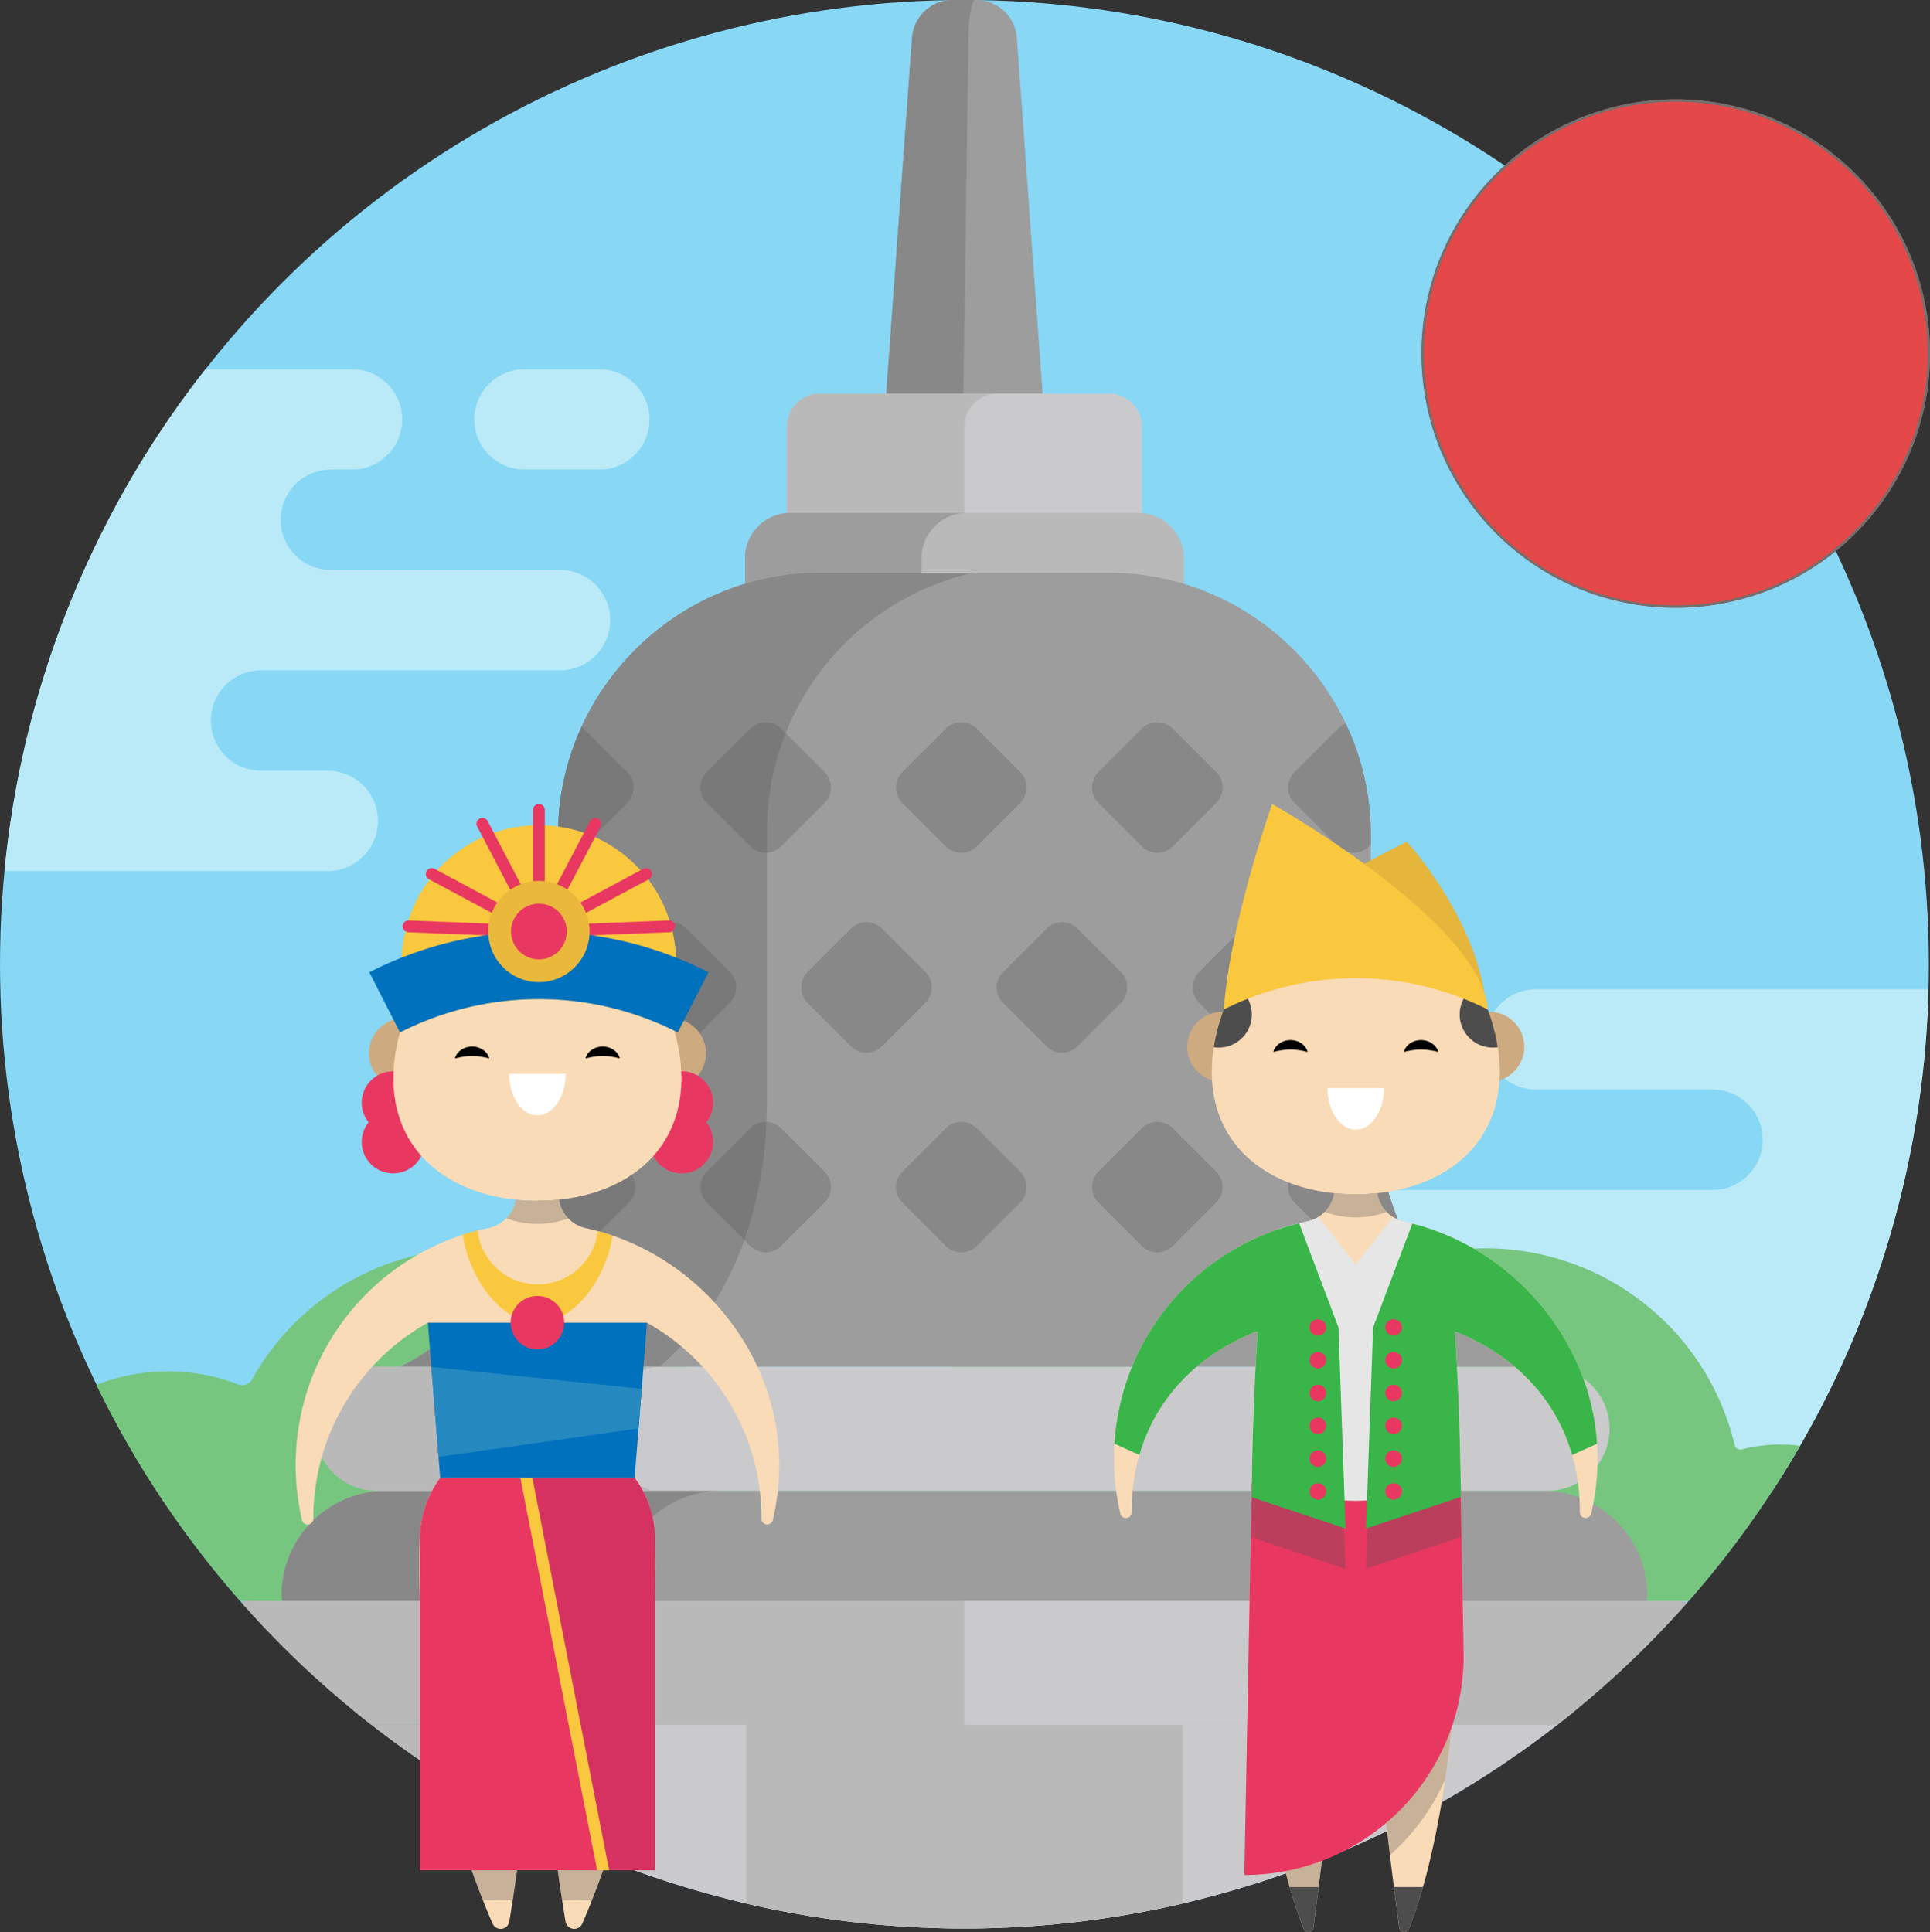 <svg xmlns="http://www.w3.org/2000/svg" viewBox="0 0 816 817.007">
  <rect x="0" y="0" width="816" height="817.007" fill="#333333" stroke="none"/>
  <defs>
    <style>
      .cls-1 {
        fill: #87d7f5;
      }

      .cls-2 {
        fill: #baeaf7;
      }

      .cls-3 {
        fill: #9d9d9e;
      }

      .cls-4 {
        fill: #888889;
      }

      .cls-5 {
        fill: #cacacc;
      }

      .cls-6 {
        fill: #b9b9ba;
      }

      .cls-7 {
        fill: #77c680;
      }

      .cls-8 {
        fill: #79797a;
      }

      .cls-9 {
        fill: #e44848;
        stroke: #707070;
      }

      .cls-10 {
        fill: #ceaa80;
      }

      .cls-11 {
        fill: #e83862;
      }

      .cls-12 {
        fill: #f9dbb7;
      }

      .cls-13 {
        fill: #fff;
      }

      .cls-14, .cls-21 {
        fill: #4d4d4d;
      }

      .cls-14, .cls-23 {
        opacity: 0.29;
      }

      .cls-15 {
        fill: #f9c83e;
      }

      .cls-16 {
        fill: #0071bc;
      }

      .cls-17 {
        fill: #eab83b;
      }

      .cls-18 {
        fill: #2588bf;
      }

      .cls-19 {
        fill: #d63261;
      }

      .cls-20 {
        fill: #e5b53c;
      }

      .cls-22 {
        fill: #e6e6e6;
      }

      .cls-24 {
        fill: #39b54a;
      }

      .cls-25 {
        stroke: none;
      }

      .cls-26 {
        fill: none;
      }
    </style>
  </defs>
  <g id="Group_20" data-name="Group 20" transform="translate(-141 405)">
    <g id="borobudur" transform="translate(141 -405)">
      <circle id="Ellipse_1" data-name="Ellipse 1" class="cls-1" cx="407.755" cy="407.755" r="407.755"/>
      <g id="Group_1" data-name="Group 1" transform="translate(1.902 156.141)">
        <path id="Path_1" data-name="Path 1" class="cls-2" d="M178.744,140.472H147.121a21.221,21.221,0,1,1,0-42.442h31.623a21.221,21.221,0,1,1,0,42.442Z" transform="translate(72.731 -98.03)"/>
        <path id="Path_2" data-name="Path 2" class="cls-2" d="M236.07,182.913H139.182a21.221,21.221,0,0,1,0-42.442h8.937a21.221,21.221,0,1,0,0-42.442H86.16A405.765,405.765,0,0,0,1.194,310.238H137.871a21.221,21.221,0,0,0,0-42.442h-28.2a21.221,21.221,0,0,1,0-42.442H236.07a21.221,21.221,0,1,0,0-42.442Z" transform="translate(-1.194 -98.03)"/>
        <path id="Path_3" data-name="Path 3" class="cls-2" d="M604.1,262.628H438.154a21.221,21.221,0,0,0,0,42.442h74.629a21.221,21.221,0,0,1,0,42.442H377.628a21.221,21.221,0,1,0,0,42.442h61.09a21.221,21.221,0,1,1,0,42.442H404.705a21.221,21.221,0,0,0,0,42.442H538.028A405.608,405.608,0,0,0,604.1,262.628Z" transform="translate(209.373 -0.458)"/>
      </g>
      <path id="Path_4" data-name="Path 4" class="cls-3" d="M291.168,15.985A17.229,17.229,0,0,0,273.983,0h-9.952a17.229,17.229,0,0,0-17.185,15.985L234.058,192.647h69.9Z" transform="translate(138.748)"/>
      <path id="Path_5" data-name="Path 5" class="cls-4" d="M273.1,0h-9.069a17.23,17.23,0,0,0-17.185,15.985L234.059,192.648h34.119l2.563-177.48C270.845,8.012,271.807,2.147,273.1,0Z" transform="translate(138.748)"/>
      <path id="Path_6" data-name="Path 6" class="cls-5" d="M345.039,104.494H222.826a13.945,13.945,0,0,0-13.945,13.945v38.477h150.1V118.439A13.945,13.945,0,0,0,345.039,104.494Z" transform="translate(123.823 61.943)"/>
      <g id="Group_2" data-name="Group 2" transform="translate(314.975 166.437)">
        <path id="Path_7" data-name="Path 7" class="cls-6" d="M297.877,104.494H222.826a13.945,13.945,0,0,0-13.945,13.945v38.479h75.051V118.439A13.944,13.944,0,0,1,297.877,104.494Z" transform="translate(-191.152 -104.494)"/>
        <path id="Path_8" data-name="Path 8" class="cls-6" d="M229.607,164.644H351.451a109.944,109.944,0,0,1,31.859,4.715V155.3A19.17,19.17,0,0,0,364.2,136.187H216.864A19.17,19.17,0,0,0,197.75,155.3v14.058A109.94,109.94,0,0,1,229.607,164.644Z" transform="translate(-197.75 -85.707)"/>
      </g>
      <path id="Path_9" data-name="Path 9" class="cls-3" d="M272.412,164.644V155.3a19.17,19.17,0,0,1,19.114-19.114H216.864A19.17,19.17,0,0,0,197.75,155.3v14.058a110,110,0,0,1,31.859-4.715Z" transform="translate(117.225 80.731)"/>
      <path id="Path_10" data-name="Path 10" class="cls-7" d="M745.932,414.909a65.64,65.64,0,0,0-24.674,1.513,2.446,2.446,0,0,1-3-1.806,108.26,108.26,0,0,0-199.825-27.738,4.749,4.749,0,0,1-5.869,2.091,82.077,82.077,0,0,0-29.7-5.538c-1.2,0-2.384.04-3.571.091a89.2,89.2,0,0,0-130.472,39.95,2.044,2.044,0,0,1-2.977.93,66.82,66.82,0,0,0-51.638-7.977,2.447,2.447,0,0,1-3-1.806A108.26,108.26,0,0,0,91.371,386.88a4.749,4.749,0,0,1-5.869,2.091,82.4,82.4,0,0,0-59.916.2,408.309,408.309,0,0,0,60.789,91.347H698.793A408.931,408.931,0,0,0,745.932,414.909Z" transform="translate(15.167 196.466)"/>
      <path id="Path_11" data-name="Path 11" class="cls-5" d="M93.655,453.94a407.757,407.757,0,0,0,517.164,0Z" transform="translate(55.518 269.092)"/>
      <g id="Group_3" data-name="Group 3" transform="translate(149.173 723.032)">
        <path id="Path_12" data-name="Path 12" class="cls-6" d="M205.265,453.94H93.655a407.457,407.457,0,0,0,111.61,65.171V453.94Z" transform="translate(-93.655 -453.94)"/>
        <path id="Path_13" data-name="Path 13" class="cls-6" d="M198.081,535.913a410.342,410.342,0,0,0,184.5,0V453.94h-184.5Z" transform="translate(-31.752 -453.94)"/>
      </g>
      <path id="Path_14" data-name="Path 14" class="cls-3" d="M652.187,440.084h0a8.111,8.111,0,0,1-8.111,8.11H82.838a8.111,8.111,0,0,1-8.111-8.11h0a44.312,44.312,0,0,1,44.311-44.312H607.878A44.312,44.312,0,0,1,652.187,440.084Z" transform="translate(44.298 234.611)"/>
      <path id="Path_15" data-name="Path 15" class="cls-4" d="M216.486,440.084A44.312,44.312,0,0,1,260.8,395.773H119.038a44.312,44.312,0,0,0-44.311,44.312,8.111,8.111,0,0,0,8.111,8.11H224.6A8.111,8.111,0,0,1,216.486,440.084Z" transform="translate(44.298 234.611)"/>
      <path id="Path_16" data-name="Path 16" class="cls-3" d="M516.675,361.625V262.958c0-61-49.909-110.906-110.906-110.906H283.925c-61,0-110.906,49.907-110.906,110.906v98.667c0,98.667-66.9,126.2-66.9,126.2H583.57S516.675,460.292,516.675,361.625Z" transform="translate(62.909 90.135)"/>
      <path id="Path_17" data-name="Path 17" class="cls-4" d="M261.325,375.035V261.2a111.955,111.955,0,0,1,87.4-109.152h-64.8c-61,0-110.906,49.907-110.906,110.906v98.667c0,98.667-66.9,126.2-66.9,126.2H215.958C235.516,470.857,261.325,436.773,261.325,375.035Z" transform="translate(62.908 90.135)"/>
      <path id="Path_18" data-name="Path 18" class="cls-6" d="M67.82,425.028a13.909,13.909,0,0,0-3.772.53A410.069,410.069,0,0,0,119.17,477.45H620.4a410.159,410.159,0,0,0,55.122-51.892,13.9,13.9,0,0,0-3.772-.53Z" transform="translate(37.967 251.953)"/>
      <path id="Path_19" data-name="Path 19" class="cls-3" d="M222.816,425.028h-155a13.9,13.9,0,0,0-3.772.53A410.069,410.069,0,0,0,119.17,477.45H222.814V425.028Z" transform="translate(37.967 251.953)"/>
      <path id="Path_20" data-name="Path 20" class="cls-5" d="M438.985,425.028H256V477.45H438.985Z" transform="translate(151.755 251.953)"/>
      <path id="Path_21" data-name="Path 21" class="cls-6" d="M186.8,425.028H67.82a13.909,13.909,0,0,0-3.772.53A410.069,410.069,0,0,0,119.17,477.45H186.8V425.028Z" transform="translate(37.967 251.953)"/>
      <path id="Path_22" data-name="Path 22" class="cls-8" d="M213.263,278.961,194.9,297.32a9.273,9.273,0,0,1-13.077,0l-18.359-18.359a9.273,9.273,0,0,1,0-13.077l18.359-18.359a9.273,9.273,0,0,1,13.077,0l18.359,18.359A9.276,9.276,0,0,1,213.263,278.961Z" transform="translate(95.304 145.132)"/>
      <g id="Group_4" data-name="Group 4" transform="translate(296.123 305.423)">
        <path id="Path_23" data-name="Path 23" class="cls-4" d="M265.151,278.961,246.792,297.32a9.273,9.273,0,0,1-13.077,0l-18.359-18.359a9.273,9.273,0,0,1,0-13.077l18.359-18.359a9.273,9.273,0,0,1,13.077,0l18.359,18.359A9.273,9.273,0,0,1,265.151,278.961Z" transform="translate(-170.06 -160.291)"/>
        <path id="Path_24" data-name="Path 24" class="cls-4" d="M317.073,278.961,298.714,297.32a9.273,9.273,0,0,1-13.077,0l-18.359-18.359a9.273,9.273,0,0,1,0-13.077l18.359-18.359a9.273,9.273,0,0,1,13.077,0l18.359,18.359A9.273,9.273,0,0,1,317.073,278.961Z" transform="translate(-139.281 -160.291)"/>
        <path id="Path_25" data-name="Path 25" class="cls-4" d="M369.119,278.961,350.76,297.32a9.273,9.273,0,0,1-13.077,0l-18.359-18.359a9.273,9.273,0,0,1,0-13.077l18.359-18.359a9.273,9.273,0,0,1,13.077,0l18.359,18.359A9.273,9.273,0,0,1,369.119,278.961Z" transform="translate(-108.429 -160.291)"/>
        <path id="Path_26" data-name="Path 26" class="cls-4" d="M238.406,225.886l-18.359,18.359a9.273,9.273,0,0,1-13.077,0l-18.359-18.359a9.273,9.273,0,0,1,0-13.077l18.359-18.359a9.273,9.273,0,0,1,13.077,0l18.359,18.359A9.273,9.273,0,0,1,238.406,225.886Z" transform="translate(-185.915 -191.753)"/>
      </g>
      <path id="Path_27" data-name="Path 27" class="cls-8" d="M220.047,194.451a9.273,9.273,0,0,0-13.077,0l-18.359,18.359a9.273,9.273,0,0,0,0,13.077l18.359,18.359a9.2,9.2,0,0,0,7.055,2.649V237.67a111.352,111.352,0,0,1,7.927-41.314Z" transform="translate(110.209 113.67)"/>
      <g id="Group_5" data-name="Group 5" transform="translate(378.824 305.423)">
        <path id="Path_28" data-name="Path 28" class="cls-4" d="M290.328,225.886l-18.359,18.359a9.273,9.273,0,0,1-13.077,0l-18.359-18.359a9.273,9.273,0,0,1,0-13.077l18.359-18.359a9.273,9.273,0,0,1,13.077,0l18.359,18.359A9.273,9.273,0,0,1,290.328,225.886Z" transform="translate(-237.836 -191.753)"/>
        <path id="Path_29" data-name="Path 29" class="cls-4" d="M342.374,225.886l-18.359,18.359a9.273,9.273,0,0,1-13.077,0L292.58,225.886a9.273,9.273,0,0,1,0-13.077l18.359-18.359a9.273,9.273,0,0,1,13.077,0l18.359,18.359A9.273,9.273,0,0,1,342.374,225.886Z" transform="translate(-206.984 -191.753)"/>
      </g>
      <path id="Path_30" data-name="Path 30" class="cls-8" d="M148.121,245.08a9.248,9.248,0,0,0,10.927-1.548l18.359-18.359a9.273,9.273,0,0,0,0-13.077l-18.359-18.359a8.99,8.99,0,0,0-.956-.779,109.836,109.836,0,0,0-9.971,45.751Z" transform="translate(87.805 114.385)"/>
      <g id="Group_6" data-name="Group 6" transform="translate(296.123 306.015)">
        <path id="Path_31" data-name="Path 31" class="cls-4" d="M376.892,239.2a109.854,109.854,0,0,0-10.575-47.078,9.118,9.118,0,0,0-3.334,2.106l-18.359,18.359a9.273,9.273,0,0,0,0,13.077l18.359,18.359a9.275,9.275,0,0,0,13.078,0l.83-.83Z" transform="translate(-93.431 -192.125)"/>
        <path id="Path_32" data-name="Path 32" class="cls-4" d="M238.406,331.973l-18.359,18.359a9.273,9.273,0,0,1-13.077,0l-18.359-18.359a9.273,9.273,0,0,1,0-13.077l18.359-18.359a9.273,9.273,0,0,1,13.077,0L238.406,318.9A9.273,9.273,0,0,1,238.406,331.973Z" transform="translate(-185.915 -129.458)"/>
      </g>
      <path id="Path_33" data-name="Path 33" class="cls-8" d="M206.97,300.529l-18.359,18.359a9.273,9.273,0,0,0,0,13.077L204.5,347.85a169.826,169.826,0,0,0,9.311-49.99A9.2,9.2,0,0,0,206.97,300.529Z" transform="translate(110.209 176.566)"/>
      <path id="Path_34" data-name="Path 34" class="cls-4" d="M290.328,331.973l-18.359,18.359a9.273,9.273,0,0,1-13.077,0l-18.358-18.359a9.273,9.273,0,0,1,0-13.077l18.359-18.359a9.273,9.273,0,0,1,13.077,0L290.328,318.9A9.273,9.273,0,0,1,290.328,331.973Z" transform="translate(140.988 176.558)"/>
      <path id="Path_35" data-name="Path 35" class="cls-8" d="M164.147,300.538a9.273,9.273,0,0,0-13.077,0l-.154.154a155.422,155.422,0,0,1-10.21,39.275l10.364,10.364a9.273,9.273,0,0,0,13.077,0l18.359-18.359a9.273,9.273,0,0,0,0-13.077Z" transform="translate(83.409 176.558)"/>
      <g id="Group_7" data-name="Group 7" transform="translate(461.723 474.396)">
        <path id="Path_36" data-name="Path 36" class="cls-4" d="M342.374,331.973l-18.359,18.359a9.273,9.273,0,0,1-13.077,0L292.58,331.973a9.273,9.273,0,0,1,0-13.077l18.359-18.359a9.273,9.273,0,0,1,13.077,0L342.374,318.9A9.273,9.273,0,0,1,342.374,331.973Z" transform="translate(-289.883 -297.839)"/>
        <path id="Path_37" data-name="Path 37" class="cls-4" d="M378.866,303.342l-2.8-2.8a9.275,9.275,0,0,0-13.078,0L344.624,318.9a9.273,9.273,0,0,0,0,13.077l18.359,18.359a9.275,9.275,0,0,0,13.078,0l11.99-11.99A155.169,155.169,0,0,1,378.866,303.342Z" transform="translate(-259.031 -297.84)"/>
      </g>
      <path id="Path_38" data-name="Path 38" class="cls-5" d="M604.727,415.283H109.837a26.288,26.288,0,0,1-26.211-26.211h0a26.288,26.288,0,0,1,26.211-26.211h494.89a26.288,26.288,0,0,1,26.211,26.211h0A26.288,26.288,0,0,1,604.727,415.283Z" transform="translate(49.573 215.101)"/>
      <path id="Path_39" data-name="Path 39" class="cls-6" d="M206.525,389.072h0a27.218,27.218,0,0,1,20.251-26.211H109.836a26.288,26.288,0,0,0-26.211,26.211h0a26.288,26.288,0,0,0,26.211,26.211h116.94A27.218,27.218,0,0,1,206.525,389.072Z" transform="translate(49.572 215.101)"/>
    </g>
    <g id="Ellipse_2" data-name="Ellipse 2" class="cls-9" transform="translate(742 -363)">
      <circle class="cls-25" cx="107.5" cy="107.5" r="107.5"/>
      <circle class="cls-26" cx="107.5" cy="107.5" r="107"/>
    </g>
    <g id="indonesian" transform="translate(130.376 -65)">
      <g id="Group_8" data-name="Group 8">
        <circle id="Ellipse_3" data-name="Ellipse 3" class="cls-10" cx="14.791" cy="14.791" r="14.791" transform="translate(166.578 90.592)"/>
        <circle id="Ellipse_4" data-name="Ellipse 4" class="cls-10" cx="14.791" cy="14.791" r="14.791" transform="translate(279.524 90.592)"/>
      </g>
      <g id="Group_9" data-name="Group 9">
        <circle id="Ellipse_5" data-name="Ellipse 5" class="cls-11" cx="13.294" cy="13.294" r="13.294" transform="translate(163.548 112.998)"/>
        <circle id="Ellipse_6" data-name="Ellipse 6" class="cls-11" cx="13.294" cy="13.294" r="13.294" transform="translate(285.549 112.998)"/>
      </g>
      <g id="Group_10" data-name="Group 10">
        <circle id="Ellipse_7" data-name="Ellipse 7" class="cls-11" cx="13.294" cy="13.294" r="13.294" transform="translate(163.548 129.611)"/>
        <circle id="Ellipse_8" data-name="Ellipse 8" class="cls-11" cx="13.294" cy="13.294" r="13.294" transform="translate(285.549 129.611)"/>
      </g>
      <path id="Path_40" data-name="Path 40" class="cls-12" d="M298.717,115.973c0,30.51-22.46,48.31-51.75,51.33a85.254,85.254,0,0,1-9.12.47,88.283,88.283,0,0,1-9.13-.47c-1.49-.15-2.97-.34-4.42-.57-27.1-4.29-47.33-21.8-47.33-50.76,0-18.37,8.13-38.44,20.98-52.87,10.69-12,24.65-20.11,39.9-20.11C271.467,42.993,298.717,82.353,298.717,115.973Z"/>
      <path id="Path_41" data-name="Path 41" class="cls-13" d="M249.8,114.089c0,9.7-5.352,17.558-11.954,17.558s-11.954-7.861-11.954-17.558Z"/>
      <g id="Group_11" data-name="Group 11">
        <path id="Path_42" data-name="Path 42" d="M217.495,107.551a6.493,6.493,0,0,1-.778-.17,5.567,5.567,0,0,0-.829-.189c-.3-.06-.6-.132-.969-.186-.345-.076-.715-.135-1.1-.184-.368-.083-.776-.08-1.158-.155-.4-.009-.794-.077-1.2-.08-.4-.034-.808-.022-1.213-.038-.4.017-.811.008-1.212.041-.406.007-.8.069-1.2.082-.382.074-.79.072-1.157.155-.382.048-.752.107-1.1.183-.36.049-.682.133-.987.2s-.594.111-.817.178c-.461.116-.775.164-.775.164a4.862,4.862,0,0,1,.251-.763,3.949,3.949,0,0,1,.416-.818,5.416,5.416,0,0,1,.719-.948c.148-.162.311-.322.481-.492.18-.151.376-.3.578-.453a8.268,8.268,0,0,1,1.382-.808,8.413,8.413,0,0,1,1.642-.52,9.434,9.434,0,0,1,1.776-.2,9.53,9.53,0,0,1,1.776.2,8.474,8.474,0,0,1,1.641.521,8.127,8.127,0,0,1,1.381.809c.2.156.4.3.578.452.17.169.334.329.481.491a5.76,5.76,0,0,1,.737.96,3.268,3.268,0,0,1,.4.807A7.091,7.091,0,0,1,217.495,107.551Z"/>
        <path id="Path_43" data-name="Path 43" d="M272.686,107.551a6.493,6.493,0,0,1-.778-.17,5.567,5.567,0,0,0-.829-.189c-.3-.06-.6-.132-.969-.186-.345-.076-.715-.135-1.1-.184-.368-.082-.776-.08-1.158-.155-.4-.009-.794-.077-1.2-.08-.4-.034-.808-.022-1.213-.038-.4.017-.811.008-1.212.041-.406.007-.8.069-1.2.082-.382.074-.79.072-1.157.155-.382.048-.752.107-1.1.183-.36.049-.682.134-.987.2s-.594.111-.817.178c-.461.116-.775.164-.775.164a4.86,4.86,0,0,1,.251-.763,3.921,3.921,0,0,1,.416-.817,5.417,5.417,0,0,1,.719-.948c.148-.162.311-.322.481-.492.18-.151.376-.3.578-.453a8.268,8.268,0,0,1,1.382-.808,8.413,8.413,0,0,1,1.642-.52,9.434,9.434,0,0,1,1.776-.2,9.53,9.53,0,0,1,1.776.2,8.473,8.473,0,0,1,1.641.521,8.128,8.128,0,0,1,1.381.809c.2.156.4.3.578.452.17.169.334.329.481.491a5.758,5.758,0,0,1,.737.96,3.267,3.267,0,0,1,.4.807A6.988,6.988,0,0,1,272.686,107.551Z"/>
      </g>
      <path id="Path_44" data-name="Path 44" class="cls-12" d="M340.044,277.78a102.789,102.789,0,0,1-2.67,24.97,2.426,2.426,0,0,1-4.79-.55v-.22a94.7,94.7,0,0,0-48.42-82.65l-.9,4.945c0,11.74-7.756,21.4-19.026,23.076v11.12a27.023,27.023,0,0,0,8.84,19.99,44.031,44.031,0,0,1,14.45,32.63s4.06,66.07-21.89,139.79c-.08.22-.15.43-.23.65-1.42,4.01-2.93,8.05-4.54,12.09q-1.92,4.9-4.06,9.82a3.72,3.72,0,0,1-7.08-.87c-.44-2.63-.92-5.63-1.43-8.95-.57-3.67-1.17-7.73-1.77-12.09-.03-.21-.06-.43-.09-.65-4.41-31.91-9.13-79.45-3.6-109.9h-9.98c5.53,30.45.81,77.99-3.61,109.9-.03.22-.06.44-.09.65-.6,4.36-1.2,8.421-1.77,12.09-.51,3.32-.99,6.32-1.43,8.95a3.713,3.713,0,0,1-7.07.87q-2.13-4.92-4.06-9.82c-1.61-4.04-3.12-8.08-4.54-12.09-.08-.22-.15-.43-.23-.65-25.95-73.72-21.9-139.79-21.9-139.79a44.031,44.031,0,0,1,14.45-32.63,27,27,0,0,0,8.85-19.99v-11.12c-11.28-1.68-19.111-11.19-19.111-22.93l-.819-5.1a94.721,94.721,0,0,0-48.43,82.66v.22a2.42,2.42,0,0,1-4.77.61,102.342,102.342,0,0,1,68.03-120.69q3.06-.99,6.21-1.79c1.54-.39,3.09-.75,4.65-1.07a14.609,14.609,0,0,0,11.37-11.32l.13-.64a88.283,88.283,0,0,0,9.13.47,85.253,85.253,0,0,0,9.12-.47l.16.76a14.619,14.619,0,0,0,11.25,11.3q2.52.54,4.99,1.22,3.135.84,6.19,1.89C309.4,196.07,339.374,234.3,340.044,277.78Z"/>
      <path id="Path_45" data-name="Path 45" class="cls-14" d="M250.945,175.2a37.417,37.417,0,0,1-26.21-.02,14.471,14.471,0,0,0,3.88-7.24l.13-.64a88.283,88.283,0,0,0,9.13.47,85.253,85.253,0,0,0,9.12-.47l.16.76A14.459,14.459,0,0,0,250.945,175.2Z"/>
      <path id="Path_46" data-name="Path 46" class="cls-15" d="M296.474,66.91a57.749,57.749,0,0,1-6.32,26.35,129.4,129.4,0,0,0-103.37,0,57.749,57.749,0,0,1-6.32-26.35c0-.66.01-1.32.04-1.98a58,58,0,0,1,115.93,0C296.464,65.59,296.474,66.25,296.474,66.91Z"/>
      <path id="Path_47" data-name="Path 47" class="cls-11" d="M296.061,51.629h0a2.5,2.5,0,0,0-2.6-2.4l-33.422,1.323a2.5,2.5,0,0,1-1.281-4.7L284.946,31.8a2.5,2.5,0,0,0,1.02-3.385h0a2.5,2.5,0,0,0-3.385-1.02l-30.93,16.6a2.5,2.5,0,0,1-3.4-3.363l16.3-31.091A2.5,2.5,0,0,0,263.5,6.165h0a2.5,2.5,0,0,0-3.375,1.053l-14.447,27.55a2.5,2.5,0,0,1-4.714-1.161V2.5a2.5,2.5,0,0,0-2.5-2.5h0a2.5,2.5,0,0,0-2.5,2.5V33.608a2.5,2.5,0,0,1-4.714,1.161L216.806,7.219a2.5,2.5,0,0,0-3.375-1.053h0a2.5,2.5,0,0,0-1.053,3.375l16.3,31.091a2.5,2.5,0,0,1-3.4,3.363L194.358,27.39a2.5,2.5,0,0,0-3.385,1.02h0a2.5,2.5,0,0,0,1.02,3.385l26.185,14.057a2.5,2.5,0,0,1-1.281,4.7L183.475,49.23a2.5,2.5,0,0,0-2.6,2.4h0a2.5,2.5,0,0,0,2.4,2.6l52.6,2.082a2.5,2.5,0,0,0,2.6-2.4h0a2.5,2.5,0,0,0,2.6,2.4l52.6-2.082A2.5,2.5,0,0,0,296.061,51.629Z"/>
      <path id="Path_48" data-name="Path 48" class="cls-16" d="M310.164,71.12q-6.495,12.735-12.98,25.46-3.48-1.77-7.03-3.32a129.4,129.4,0,0,0-103.37,0q-3.555,1.545-7.03,3.32-6.5-12.72-12.98-25.46,6.75-3.435,13.73-6.19a157.891,157.891,0,0,1,115.93,0Q303.409,67.675,310.164,71.12Z"/>
      <circle id="Ellipse_9" data-name="Ellipse 9" class="cls-17" cx="21.408" cy="21.408" r="21.408" transform="translate(217.061 32.5)"/>
      <circle id="Ellipse_10" data-name="Ellipse 10" class="cls-11" cx="11.784" cy="11.784" r="11.784" transform="translate(226.685 42.124)"/>
      <path id="Path_49" data-name="Path 49" class="cls-16" d="M237.844,284.958h-41.1l-5.228-65.63,46.323,0,46.322,0-5.228,65.63Z"/>
      <path id="Path_50" data-name="Path 50" class="cls-11" d="M287.524,311.09V450.88h-99.37V311.09a43.864,43.864,0,0,1,8.58-26.13h82.21A43.864,43.864,0,0,1,287.524,311.09Z"/>
      <path id="Path_51" data-name="Path 51" class="cls-18" d="M193.01,238.014l88.928,9.285-1.333,16.735-84.563,12.057Z"/>
      <path id="Path_52" data-name="Path 52" class="cls-15" d="M263.364,180.58a25.564,25.564,0,0,1-50.8-.25q-3.15.795-6.21,1.79c2.12,16.95,15.47,37.2,31.62,37.2,16.04,0,29.32-19.98,31.58-36.85Q266.494,181.42,263.364,180.58Z"/>
      <circle id="Ellipse_11" data-name="Ellipse 11" class="cls-11" cx="11.324" cy="11.324" r="11.324" transform="translate(226.519 208)"/>
      <path id="Path_53" data-name="Path 53" class="cls-19" d="M287.524,311.09V450.88h-21.89l-32.45-165.92h45.76A43.864,43.864,0,0,1,287.524,311.09Z"/>
      <path id="Path_54" data-name="Path 54" class="cls-15" d="M268.174,450.88h-5.08l-32.45-165.92h5.08Z"/>
      <path id="Path_55" data-name="Path 55" class="cls-14" d="M210.054,450.88h19.19c-.03.22-.06.44-.09.65-.6,4.36-1.2,8.421-1.77,12.09h-12.56c-1.61-4.04-3.12-8.08-4.54-12.09C210.2,451.31,210.134,451.1,210.054,450.88Z"/>
      <path id="Path_56" data-name="Path 56" class="cls-14" d="M265.634,450.88c-.08.22-.15.43-.23.65-1.42,4.01-2.93,8.05-4.54,12.09h-12.57c-.57-3.67-1.17-7.73-1.77-12.09-.03-.21-.06-.43-.09-.65Z"/>
    </g>
    <g id="indonesian_1_" data-name="indonesian (1)" transform="translate(475.712 -65)">
      <path id="Path_57" data-name="Path 57" class="cls-20" d="M293.734,86.891C290.956,49.635,260.148,16,260.148,16s-74.107,33.636-76.885,70.891A121.662,121.662,0,0,1,293.734,86.891Z"/>
      <g id="Group_12" data-name="Group 12">
        <circle id="Ellipse_12" data-name="Ellipse 12" class="cls-10" cx="14.791" cy="14.791" r="14.791" transform="translate(167.235 87.855)"/>
        <circle id="Ellipse_13" data-name="Ellipse 13" class="cls-10" cx="14.791" cy="14.791" r="14.791" transform="translate(280.181 87.855)"/>
      </g>
      <path id="Path_58" data-name="Path 58" class="cls-12" d="M299.378,113.24c0,30.51-22.46,48.31-51.75,51.33a85.254,85.254,0,0,1-9.12.47,88.283,88.283,0,0,1-9.13-.47c-1.49-.15-2.97-.34-4.42-.57-27.1-4.29-47.33-21.8-47.33-50.76a68.179,68.179,0,0,1,.82-10.4,85.283,85.283,0,0,1,20.16-42.47c10.69-12,24.65-20.11,39.9-20.11,21.49,0,40.37,16.08,51.2,36.46a83.329,83.329,0,0,1,8.84,26.12A66.957,66.957,0,0,1,299.378,113.24Z"/>
      <path id="Path_59" data-name="Path 59" class="cls-13" d="M250.455,120.131c0,9.7-5.352,17.557-11.954,17.557s-11.954-7.861-11.954-17.557Z"/>
      <g id="Group_13" data-name="Group 13">
        <path id="Path_60" data-name="Path 60" d="M218.151,104.815a6.493,6.493,0,0,1-.778-.17,5.567,5.567,0,0,0-.829-.189c-.3-.06-.6-.132-.969-.187-.345-.076-.715-.135-1.1-.183-.368-.083-.776-.08-1.158-.155-.4-.009-.794-.077-1.2-.08-.4-.034-.808-.022-1.213-.038-.4.017-.811.007-1.212.041-.406.007-.8.069-1.2.082-.382.074-.79.072-1.157.155-.382.048-.752.107-1.1.183-.361.049-.682.133-.987.2s-.594.111-.817.178c-.461.116-.775.164-.775.164a4.862,4.862,0,0,1,.251-.763,3.919,3.919,0,0,1,.416-.817,5.416,5.416,0,0,1,.719-.948c.148-.161.311-.322.481-.491.18-.151.376-.3.578-.453a8.2,8.2,0,0,1,1.382-.808,8.344,8.344,0,0,1,1.642-.519,7.889,7.889,0,0,1,3.552,0,8.406,8.406,0,0,1,1.641.521,8.127,8.127,0,0,1,1.381.809c.2.156.4.3.578.452.17.17.334.329.481.491a5.76,5.76,0,0,1,.737.96,3.286,3.286,0,0,1,.4.807A6.561,6.561,0,0,1,218.151,104.815Z"/>
        <path id="Path_61" data-name="Path 61" d="M273.342,104.815a6.493,6.493,0,0,1-.778-.17,5.567,5.567,0,0,0-.829-.189c-.3-.06-.6-.132-.969-.187-.345-.076-.715-.135-1.1-.183-.368-.083-.776-.081-1.158-.155-.4-.009-.794-.077-1.2-.08-.4-.034-.808-.022-1.213-.038-.4.017-.811.007-1.212.041-.406.007-.8.069-1.2.082-.382.074-.79.072-1.157.155-.382.048-.752.107-1.1.183-.361.049-.682.133-.987.2s-.594.111-.817.178c-.461.116-.775.164-.775.164a4.86,4.86,0,0,1,.251-.763,3.921,3.921,0,0,1,.416-.817,5.417,5.417,0,0,1,.719-.948c.148-.161.311-.322.481-.491.18-.151.376-.3.578-.453a8.24,8.24,0,0,1,1.382-.808,8.344,8.344,0,0,1,1.642-.519,7.889,7.889,0,0,1,3.552,0,8.4,8.4,0,0,1,1.641.521,8.128,8.128,0,0,1,1.381.809c.2.156.4.3.578.452.17.17.334.329.481.491a5.758,5.758,0,0,1,.737.96,3.284,3.284,0,0,1,.4.807A6.812,6.812,0,0,1,273.342,104.815Z"/>
      </g>
      <path id="Path_62" data-name="Path 62" class="cls-12" d="M340.708,275.05a102.789,102.789,0,0,1-2.67,24.97,2.426,2.426,0,0,1-4.79-.55v-.22c0-37.28-21.54-63.97-52.85-76.23.81,12.33,2.09,35.62,2.46,63.94.09,6.82.12,13.92.08,21.24-.16,33.03-1.79,70.32-6.66,104.29a360.131,360.131,0,0,1-7.97,40.39c-.46,1.73-.93,3.44-1.43,5.12-1.79,6.23-3.77,12.15-5.96,17.67a2.125,2.125,0,0,1-4.08-.51c-.57-4.28-1.34-10.17-2.22-17.16-.21-1.65-.43-3.36-.65-5.12-.33-2.67-.68-5.47-1.03-8.38-4.02-33.15-9.03-79.81-9.03-106.25h-10.39c0,28.76-5.93,81.43-10.07,114.63-.22,1.77-.44,3.47-.65,5.12-.2,1.6-.39,3.15-.58,4.63-.64,4.98-1.2,9.23-1.64,12.53a2.119,2.119,0,0,1-4.07.51q-1.95-4.935-3.7-10.28c-.79-2.41-1.55-4.87-2.26-7.39-.5-1.68-.97-3.39-1.43-5.12-11.34-42.82-14.47-99.01-14.64-146.19-.03-6.78.01-13.38.09-19.73.37-28.45,1.66-51.82,2.47-64.11-31.54,12.19-53.28,38.95-53.28,76.4v.22a2.42,2.42,0,0,1-4.77.61,102.332,102.332,0,0,1,65.49-119.82,100.1,100.1,0,0,1,13.4-3.73,14.638,14.638,0,0,0,11.37-11.32l.13-.64a88.283,88.283,0,0,0,9.13.47,85.253,85.253,0,0,0,9.12-.47l.16.76a14.627,14.627,0,0,0,11.25,11.3,99.14,99.14,0,0,1,13.44,3.91C311.188,194.79,340.048,232.4,340.708,275.05Z"/>
      <path id="Path_63" data-name="Path 63" class="cls-14" d="M251.574,172.466a37.417,37.417,0,0,1-26.21-.02,14.471,14.471,0,0,0,3.88-7.24l.13-.64a88.283,88.283,0,0,0,9.13.47,85.253,85.253,0,0,0,9.12-.47l.16.76A14.459,14.459,0,0,0,251.574,172.466Z"/>
      <g id="Group_14" data-name="Group 14">
        <path id="Path_64" data-name="Path 64" class="cls-21" d="M194.558,89a14,14,0,0,1-14,14,13.352,13.352,0,0,1-2.11-.16,83.754,83.754,0,0,1,8.84-26.12A14.007,14.007,0,0,1,194.558,89Z"/>
        <path id="Path_65" data-name="Path 65" class="cls-21" d="M298.548,102.84a13.352,13.352,0,0,1-2.11.16,14,14,0,0,1-6.73-26.28A83.329,83.329,0,0,1,298.548,102.84Z"/>
      </g>
      <path id="Path_66" data-name="Path 66" class="cls-14" d="M282.938,308.2c-.16,33.03-1.79,70.32-6.66,104.29a92.841,92.841,0,0,1-23.34,32.01c-4.02-33.15-9.03-79.81-9.03-106.25h-10.39c0,28.76-5.93,81.43-10.07,114.63-.44,3.48-.85,6.74-1.23,9.75a89.389,89.389,0,0,1-9.41,2.76c-1.32-4.02-2.54-8.2-3.69-12.51-11.34-42.82-14.47-99.01-14.64-146.19l.09-4.73h88.29C282.878,303.94,282.908,306.03,282.938,308.2Z"/>
      <path id="Path_67" data-name="Path 67" class="cls-15" d="M182.691,86.891C185.469,49.635,203.148,0,203.148,0s88.385,49.636,91.163,86.891A124.067,124.067,0,0,0,182.691,86.891Z"/>
      <path id="Path_68" data-name="Path 68" class="cls-11" d="M191.39,452.88h0l3.178-165.92h88.29c.234,18.182.712,44.8,1.228,71.409A92.715,92.715,0,0,1,191.39,452.88Z"/>
      <path id="Path_69" data-name="Path 69" class="cls-22" d="M272.478,180.54,256.188,294l-17.69.67-17.68-.67-16.34-113.74a100.1,100.1,0,0,1,13.4-3.73,14.589,14.589,0,0,0,4.83-1.94l15.79,20.08,15.74-20.01a14.526,14.526,0,0,0,4.8,1.97A99.134,99.134,0,0,1,272.478,180.54Z"/>
      <g id="Group_15" data-name="Group 15" class="cls-23">
        <path id="Path_70" data-name="Path 70" class="cls-21" d="M214.558,194.28l16.63,44.08,3,85-39.68-13.23c.25-31.22,1.67-57.12,2.53-70.28"/>
        <path id="Path_71" data-name="Path 71" class="cls-21" d="M280.4,240.02c.86,13.2,2.27,38.94,2.52,69.98l-40.09,13.36,3-85,16.58-43.94"/>
      </g>
      <g id="Group_16" data-name="Group 16">
        <path id="Path_72" data-name="Path 72" class="cls-24" d="M194.508,293.13c.25-31.22,1.67-57.12,2.53-70.28-24.31,9.4-42.81,27.45-50,52.39l-10.56-4.72a102.245,102.245,0,0,1,78.08-93.24l16.63,44.08,3,85Z"/>
        <path id="Path_73" data-name="Path 73" class="cls-24" d="M340.528,270.52l-10.56,4.73c-7.15-24.8-25.46-42.79-49.57-52.23.86,13.2,2.27,38.94,2.52,69.98l-40.09,13.36,3-85,16.58-43.94C304.648,188.08,337.758,226.16,340.528,270.52Z"/>
      </g>
      <g id="Group_19" data-name="Group 19">
        <g id="Group_17" data-name="Group 17">
          <path id="Path_74" data-name="Path 74" class="cls-11" d="M222.5,224.83a3.5,3.5,0,0,1-2.48-5.97,3.629,3.629,0,0,1,4.95,0,3.5,3.5,0,0,1-2.47,5.97Z"/>
          <path id="Path_75" data-name="Path 75" class="cls-11" d="M219,276.8a3.5,3.5,0,0,1,3.5-3.5h0a3.5,3.5,0,0,1,3.5,3.5h0a3.5,3.5,0,0,1-3.5,3.5h0A3.5,3.5,0,0,1,219,276.8Zm0-13.87a3.5,3.5,0,0,1,3.5-3.5h0a3.5,3.5,0,0,1,3.5,3.5h0a3.5,3.5,0,0,1-3.5,3.5h0A3.491,3.491,0,0,1,219,262.93Zm0-13.86a3.491,3.491,0,0,1,3.5-3.5h0a3.5,3.5,0,0,1,3.5,3.5h0a3.5,3.5,0,0,1-3.5,3.5h0A3.5,3.5,0,0,1,219,249.07Zm0-13.87a3.5,3.5,0,0,1,3.5-3.5h0a3.5,3.5,0,0,1,3.5,3.5h0a3.5,3.5,0,0,1-3.5,3.5h0A3.5,3.5,0,0,1,219,235.2Z"/>
          <path id="Path_76" data-name="Path 76" class="cls-11" d="M222.5,294.17a3.507,3.507,0,0,1-2.48-5.98,3.629,3.629,0,0,1,4.95,0,3.505,3.505,0,0,1-2.47,5.98Z"/>
        </g>
        <g id="Group_18" data-name="Group 18">
          <path id="Path_77" data-name="Path 77" class="cls-11" d="M254.5,224.83a3.5,3.5,0,0,1-2.48-5.97,3.629,3.629,0,0,1,4.95,0,3.5,3.5,0,0,1-2.47,5.97Z"/>
          <path id="Path_78" data-name="Path 78" class="cls-11" d="M251,276.8a3.5,3.5,0,0,1,3.5-3.5h0a3.5,3.5,0,0,1,3.5,3.5h0a3.5,3.5,0,0,1-3.5,3.5h0A3.5,3.5,0,0,1,251,276.8Zm0-13.87a3.5,3.5,0,0,1,3.5-3.5h0a3.5,3.5,0,0,1,3.5,3.5h0a3.5,3.5,0,0,1-3.5,3.5h0A3.491,3.491,0,0,1,251,262.93Zm0-13.86a3.49,3.49,0,0,1,3.5-3.5h0a3.5,3.5,0,0,1,3.5,3.5h0a3.5,3.5,0,0,1-3.5,3.5h0A3.5,3.5,0,0,1,251,249.07Zm0-13.87a3.5,3.5,0,0,1,3.5-3.5h0a3.5,3.5,0,0,1,3.5,3.5h0a3.5,3.5,0,0,1-3.5,3.5h0A3.5,3.5,0,0,1,251,235.2Z"/>
          <path id="Path_79" data-name="Path 79" class="cls-11" d="M254.5,294.17a3.507,3.507,0,0,1-2.48-5.98,3.629,3.629,0,0,1,4.95,0,3.505,3.505,0,0,1-2.47,5.98Z"/>
        </g>
      </g>
      <path id="Path_80" data-name="Path 80" class="cls-21" d="M210.548,458H222.8c-.2,1.6-.39,3.15-.58,4.63-.64,4.98-1.2,9.23-1.64,12.53a2.119,2.119,0,0,1-4.07.51q-1.95-4.935-3.7-10.28C212.018,462.98,211.258,460.52,210.548,458Z"/>
      <path id="Path_81" data-name="Path 81" class="cls-21" d="M266.878,458c-1.79,6.23-3.77,12.15-5.96,17.67a2.125,2.125,0,0,1-4.08-.51c-.57-4.28-1.34-10.17-2.22-17.16Z"/>
    </g>
  </g>
</svg>
